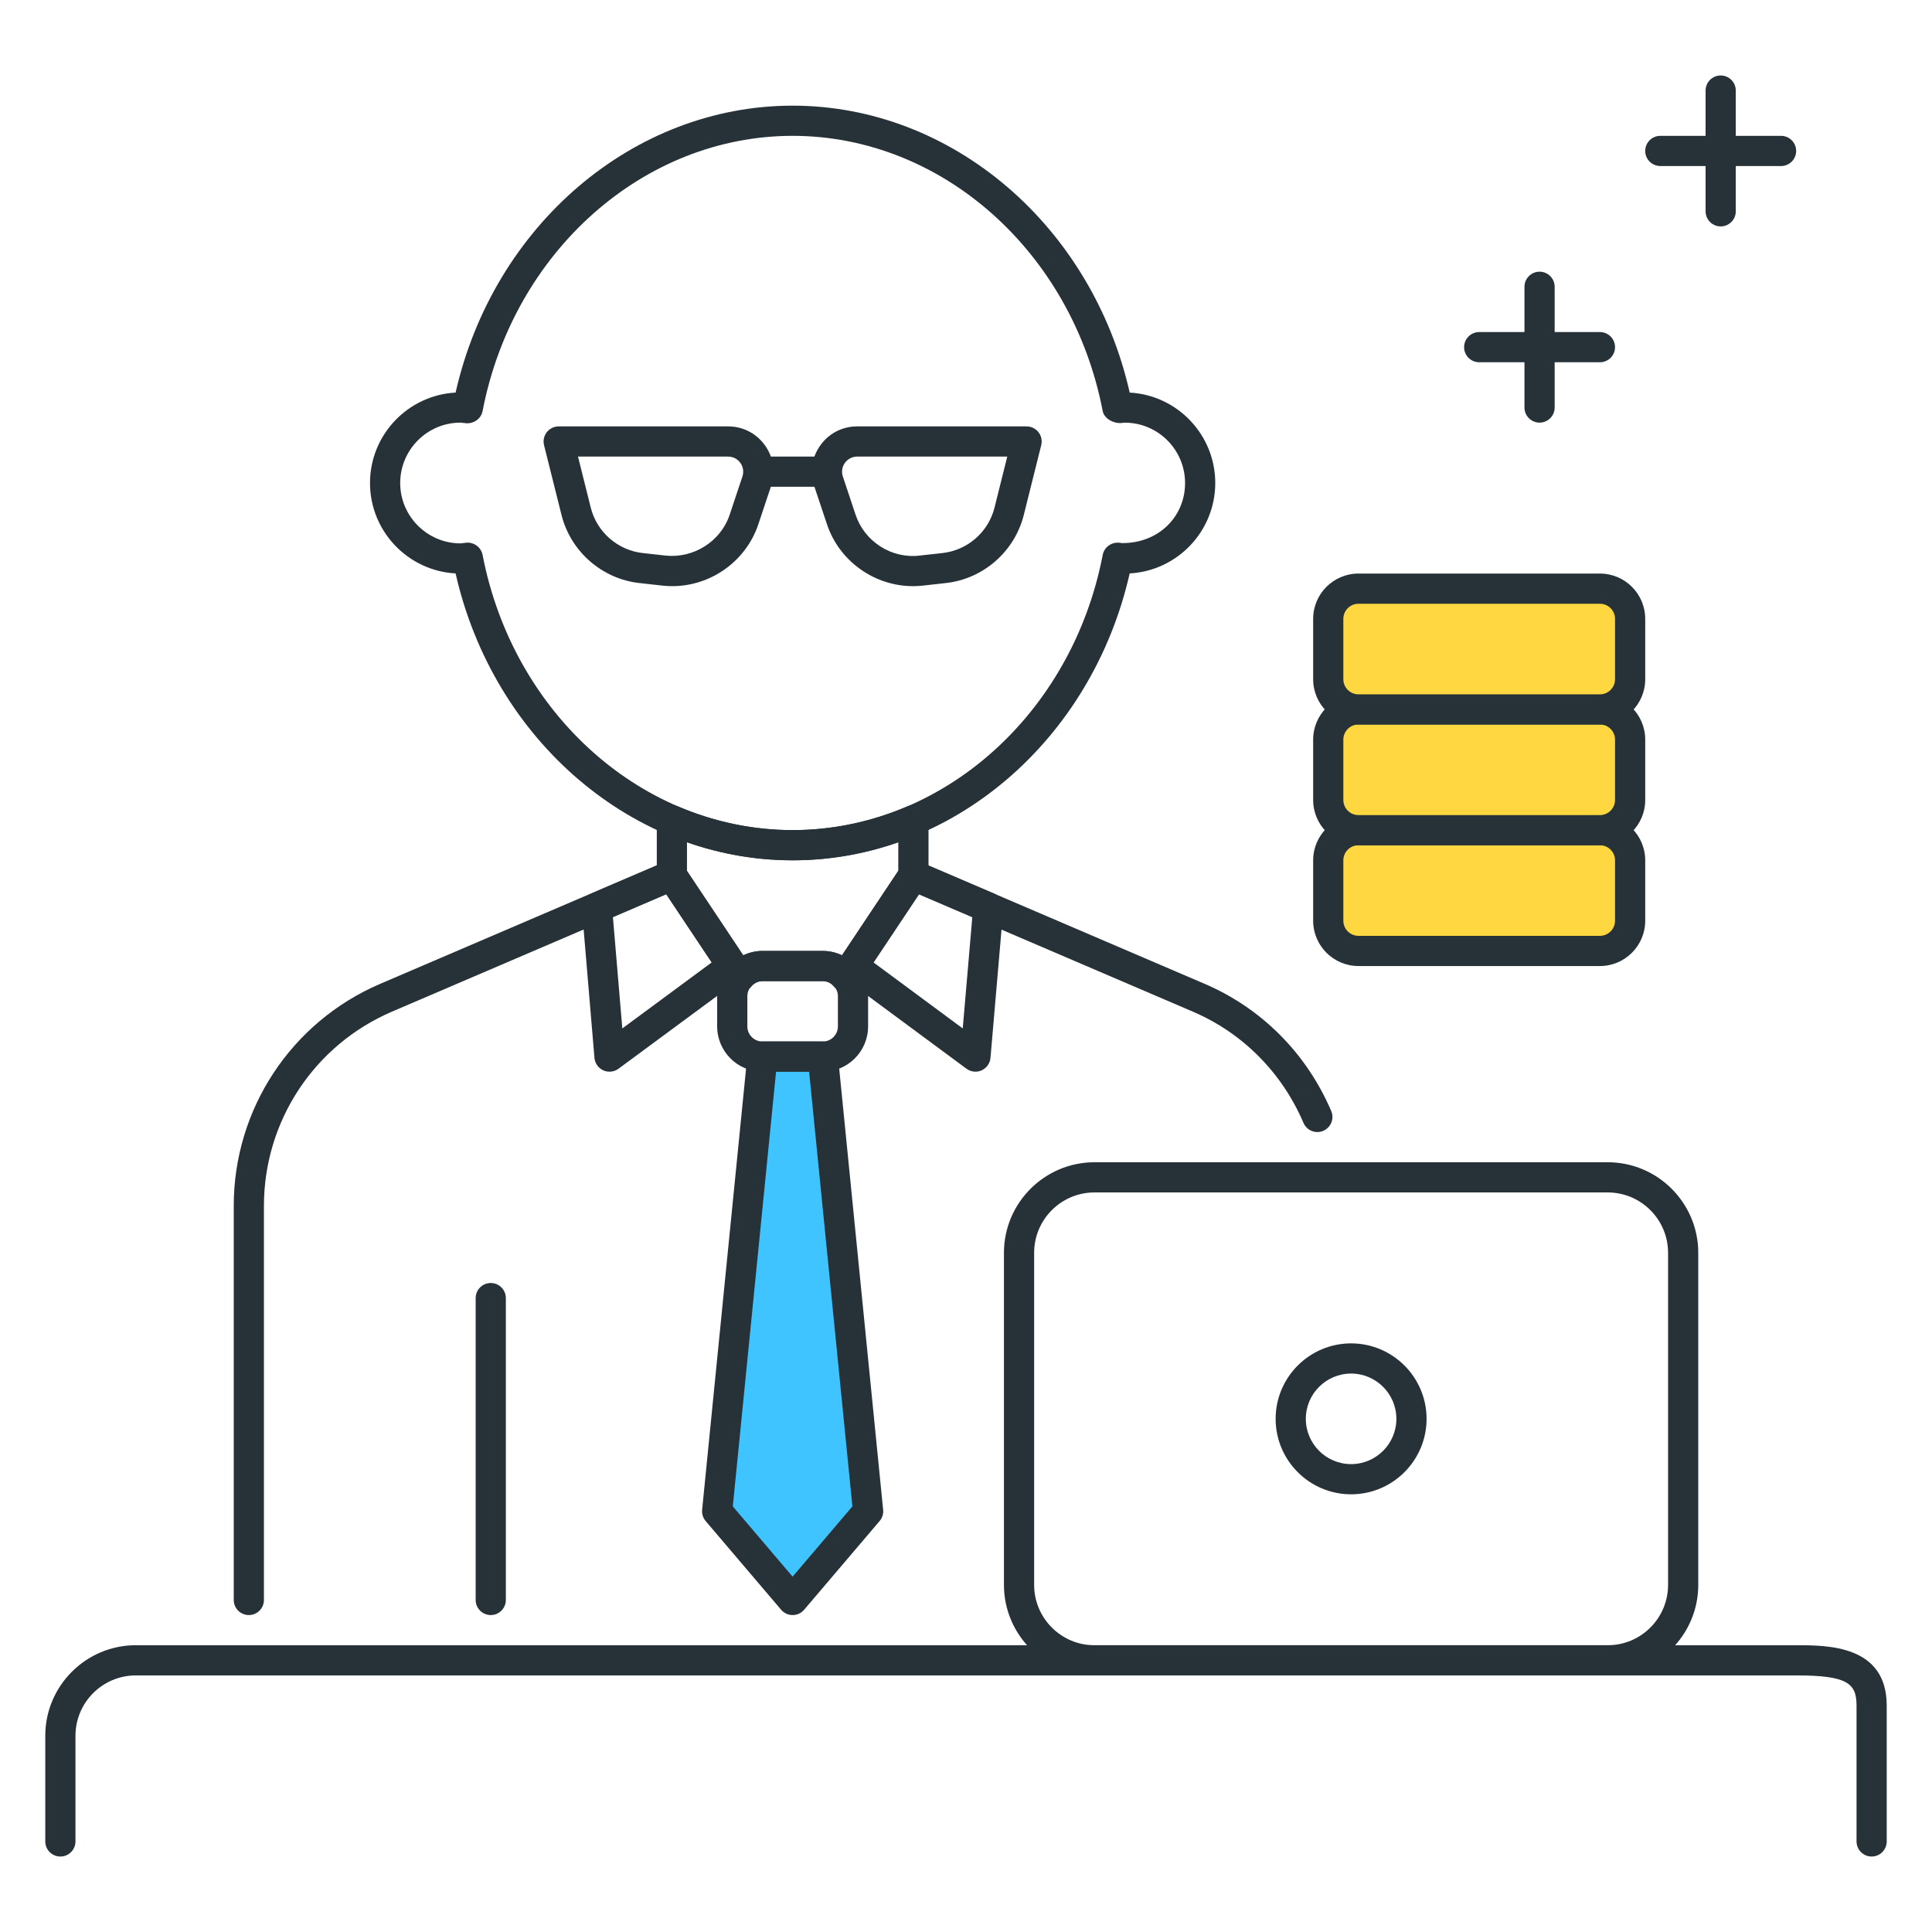<?xml version="1.0" encoding="utf-8"?>
<!-- Generator: Adobe Illustrator 21.1.0, SVG Export Plug-In . SVG Version: 6.00 Build 0)  -->
<svg version="1.1" id="Icon_Set" xmlns="http://www.w3.org/2000/svg" xmlns:xlink="http://www.w3.org/1999/xlink" x="0px" y="0px"
	 viewBox="0 0 64 64" style="enable-background:new 0 0 64 64;" xml:space="preserve">
<style type="text/css">
	.st0{fill:#263238;}
	.st1{fill:#40C4FF;}
	.st2{fill:#FFD740;}
	.st3{fill:#FF5252;}
	.st4{fill:#4DB6AC;}
	.st5{fill:#FFFFFF;}
	.st6{fill:#4FC3F7;}
</style>
<g id="Chief_Data_Officer">
	<g>
		<path class="st0" d="M62,61.5c-0.276,0-0.5-0.224-0.5-0.5v-4.5c0-0.738-0.302-1-2-1h-55c-1.103,0-2,0.897-2,2V61
			c0,0.276-0.224,0.5-0.5,0.5S1.5,61.276,1.5,61v-3.5c0-1.654,1.346-3,3-3h55c1.048,0,3,0,3,2V61C62.5,61.276,62.276,61.5,62,61.5z"
			/>
	</g>
	<g>
		<path class="st0" d="M8.243,53.501c-0.276,0-0.5-0.224-0.5-0.5V39.946c0-3.205,1.903-6.091,4.849-7.354l9.455-4.052
			c0.251-0.109,0.547,0.008,0.656,0.263c0.109,0.254-0.009,0.548-0.263,0.657l-9.455,4.052c-2.577,1.104-4.242,3.63-4.242,6.434
			v13.055C8.743,53.277,8.52,53.501,8.243,53.501z"/>
	</g>
	<g>
		<polygon class="st1" points="28.757,50.063 26.257,53.001 23.757,50.063 25.257,35.001 27.257,35.001 		"/>
		<path class="st0" d="M26.257,53.501c-0.146,0-0.286-0.064-0.381-0.176l-2.5-2.938c-0.088-0.104-0.13-0.238-0.117-0.374l1.5-15.062
			c0.025-0.256,0.241-0.45,0.498-0.45h2c0.257,0,0.472,0.194,0.498,0.45l1.5,15.062c0.014,0.136-0.029,0.271-0.117,0.374l-2.5,2.938
			C26.542,53.437,26.403,53.501,26.257,53.501z M24.275,49.901l1.981,2.328l1.981-2.328l-1.434-14.4h-1.095L24.275,49.901z"/>
	</g>
	<g>
		<path class="st0" d="M16.257,53.501c-0.276,0-0.5-0.224-0.5-0.5v-10c0-0.276,0.224-0.5,0.5-0.5s0.5,0.224,0.5,0.5v10
			C16.757,53.277,16.533,53.501,16.257,53.501z"/>
	</g>
	<g>
		<path class="st0" d="M20.191,35.501c-0.07,0-0.141-0.015-0.207-0.045c-0.165-0.074-0.276-0.232-0.292-0.413l-0.416-4.937
			c-0.018-0.215,0.103-0.417,0.301-0.502l2.481-1.063c0.221-0.095,0.479-0.018,0.613,0.183l2,3c0.148,0.222,0.096,0.521-0.119,0.68
			l-4.065,3C20.401,35.468,20.296,35.501,20.191,35.501z M20.304,30.382l0.311,3.686l2.961-2.186l-1.505-2.258L20.304,30.382z"/>
	</g>
	<g>
		<path class="st0" d="M32.313,35.501c-0.105,0-0.21-0.033-0.297-0.098l-4.057-3c-0.214-0.159-0.267-0.458-0.119-0.68l2-3
			c0.134-0.201,0.394-0.278,0.613-0.183l2.482,1.063c0.198,0.085,0.32,0.288,0.301,0.503l-0.425,4.937
			c-0.016,0.181-0.127,0.338-0.292,0.413C32.454,35.486,32.383,35.501,32.313,35.501z M28.937,31.882l2.955,2.186l0.317-3.686
			l-1.767-0.758L28.937,31.882z"/>
	</g>
	<g>
		<path class="st0" d="M27.257,35.501h-2c-0.827,0-1.5-0.673-1.5-1.5v-1c0-0.827,0.673-1.5,1.5-1.5h2c0.827,0,1.5,0.673,1.5,1.5v1
			C28.757,34.828,28.084,35.501,27.257,35.501z M25.257,32.501c-0.276,0-0.5,0.225-0.5,0.5v1c0,0.275,0.224,0.5,0.5,0.5h2
			c0.276,0,0.5-0.225,0.5-0.5v-1c0-0.275-0.224-0.5-0.5-0.5H25.257z"/>
	</g>
	<g>
		<path class="st0" d="M26.257,28.5c-5.279,0-9.911-3.972-11.165-9.505c-1.578-0.085-2.835-1.396-2.835-2.995
			s1.257-2.909,2.835-2.995C16.345,7.472,20.977,3.5,26.257,3.5s9.912,3.972,11.166,9.505C39,13.091,40.257,14.401,40.257,16
			S39,18.909,37.422,18.995C36.168,24.528,31.537,28.5,26.257,28.5z M15.495,17.976c0.237,0,0.445,0.168,0.491,0.405
			c1.016,5.284,5.336,9.119,10.271,9.119s9.256-3.835,10.272-9.119c0.049-0.254,0.284-0.424,0.541-0.403
			c0.006,0.001,0.095,0.012,0.101,0.013c1.221,0.005,2.087-0.888,2.086-1.99c0-1.103-0.897-2-2-2c-0.031,0-0.062,0.006-0.092,0.01
			c-0.253,0.03-0.585-0.132-0.636-0.392C35.513,8.335,31.192,4.5,26.257,4.5c-4.935,0-9.255,3.835-10.271,9.118
			c-0.049,0.254-0.289,0.418-0.541,0.403L15.257,14c-1.103,0-2,0.897-2,2s0.897,2,2,2c0.006-0.001,0.182-0.021,0.188-0.022
			C15.461,17.977,15.478,17.976,15.495,17.976z"/>
	</g>
	<g>
		<path class="st0" d="M24.501,32.866c-0.009,0-0.018,0-0.027-0.001c-0.157-0.009-0.301-0.091-0.389-0.222l-2.244-3.365
			c-0.055-0.082-0.084-0.179-0.084-0.277v-1.829c0-0.168,0.084-0.324,0.225-0.417c0.14-0.093,0.316-0.108,0.472-0.043
			c2.452,1.047,5.158,1.047,7.607,0c0.154-0.065,0.331-0.05,0.472,0.043c0.14,0.093,0.225,0.249,0.225,0.417v1.829
			c0,0.099-0.029,0.195-0.084,0.277l-2.244,3.365c-0.087,0.131-0.231,0.213-0.389,0.222c-0.147,0.013-0.309-0.057-0.41-0.178
			c-0.072-0.085-0.194-0.187-0.374-0.187h-2c-0.188,0-0.314,0.116-0.373,0.187C24.789,32.801,24.648,32.866,24.501,32.866z
			 M25.257,31.501h2c0.221,0,0.437,0.052,0.634,0.147l1.866-2.799v-0.948c-2.272,0.795-4.727,0.795-7,0v0.948l1.866,2.799
			C24.82,31.553,25.036,31.501,25.257,31.501z"/>
	</g>
	<g>
		<path class="st0" d="M43.639,37.501c-0.194,0-0.378-0.113-0.459-0.303c-0.716-1.672-2.018-2.98-3.665-3.686l-9.455-4.052
			c-0.254-0.109-0.372-0.403-0.263-0.657c0.108-0.254,0.404-0.371,0.656-0.263l9.455,4.052c1.885,0.808,3.373,2.303,4.19,4.211
			c0.109,0.254-0.009,0.548-0.263,0.657C43.772,37.488,43.705,37.501,43.639,37.501z"/>
	</g>
	<g>
		<path class="st0" d="M53.257,55.501h-17c-1.654,0-3-1.346-3-3v-11c0-1.654,1.346-3,3-3h17c1.654,0,3,1.346,3,3v11
			C56.257,54.155,54.911,55.501,53.257,55.501z M36.257,39.501c-1.103,0-2,0.897-2,2v11c0,1.103,0.897,2,2,2h17c1.103,0,2-0.897,2-2
			v-11c0-1.103-0.897-2-2-2H36.257z"/>
	</g>
	<g>
		<path class="st2" d="M53,31.501h-8c-0.552,0-1-0.448-1-1V28.5c0-0.552,0.448-1,1-1h8c0.552,0,1,0.448,1,1v2.001
			C54,31.053,53.552,31.501,53,31.501z"/>
		<path class="st0" d="M53,32.001h-8c-0.827,0-1.5-0.673-1.5-1.5V28.5c0-0.827,0.673-1.5,1.5-1.5h8c0.827,0,1.5,0.673,1.5,1.5v2.001
			C54.5,31.328,53.827,32.001,53,32.001z M45,28c-0.276,0-0.5,0.225-0.5,0.5v2.001c0,0.275,0.224,0.5,0.5,0.5h8
			c0.276,0,0.5-0.225,0.5-0.5V28.5c0-0.275-0.224-0.5-0.5-0.5H45z"/>
	</g>
	<g>
		<path class="st2" d="M53,27.501h-8c-0.552,0-1-0.448-1-1V24.5c0-0.552,0.448-1,1-1h8c0.552,0,1,0.448,1,1v2.001
			C54,27.053,53.552,27.501,53,27.501z"/>
		<path class="st0" d="M53,28.001h-8c-0.827,0-1.5-0.673-1.5-1.5V24.5c0-0.827,0.673-1.5,1.5-1.5h8c0.827,0,1.5,0.673,1.5,1.5v2.001
			C54.5,27.328,53.827,28.001,53,28.001z M45,24c-0.276,0-0.5,0.225-0.5,0.5v2.001c0,0.275,0.224,0.5,0.5,0.5h8
			c0.276,0,0.5-0.225,0.5-0.5V24.5c0-0.275-0.224-0.5-0.5-0.5H45z"/>
	</g>
	<g>
		<path class="st2" d="M53,23.501h-8c-0.552,0-1-0.448-1-1V20.5c0-0.552,0.448-1,1-1h8c0.552,0,1,0.448,1,1v2.001
			C54,23.053,53.552,23.501,53,23.501z"/>
		<path class="st0" d="M53,24.001h-8c-0.827,0-1.5-0.673-1.5-1.5V20.5c0-0.827,0.673-1.5,1.5-1.5h8c0.827,0,1.5,0.673,1.5,1.5v2.001
			C54.5,23.328,53.827,24.001,53,24.001z M45,20c-0.276,0-0.5,0.225-0.5,0.5v2.001c0,0.275,0.224,0.5,0.5,0.5h8
			c0.276,0,0.5-0.225,0.5-0.5V20.5c0-0.275-0.224-0.5-0.5-0.5H45z"/>
	</g>
	<g>
		<path class="st0" d="M22.27,19.417c-0.108,0-0.217-0.006-0.327-0.018l0,0l-0.763-0.085c-1.24-0.138-2.276-1.044-2.579-2.255
			l-0.579-2.313c-0.038-0.149-0.004-0.308,0.091-0.429s0.24-0.192,0.394-0.192h5.613c0.488,0,0.932,0.228,1.217,0.623
			c0.286,0.396,0.361,0.889,0.206,1.352l-0.422,1.267C24.711,18.595,23.543,19.417,22.27,19.417z M22.053,18.405
			c0.924,0.095,1.822-0.467,2.119-1.355l0.422-1.267c0.051-0.154,0.026-0.318-0.069-0.45s-0.243-0.208-0.406-0.208h-4.972
			l0.423,1.692c0.202,0.808,0.893,1.411,1.72,1.503L22.053,18.405z"/>
	</g>
	<g>
		<path class="st0" d="M30.245,19.417c-1.274,0-2.441-0.822-2.851-2.051L26.971,16.1c-0.154-0.463-0.079-0.956,0.207-1.352
			c0.285-0.396,0.729-0.623,1.217-0.623h5.612c0.154,0,0.299,0.071,0.394,0.192s0.128,0.279,0.091,0.429l-0.578,2.313
			c-0.303,1.211-1.339,2.117-2.579,2.255l-0.764,0.085C30.461,19.411,30.353,19.417,30.245,19.417z M28.395,15.125
			c-0.163,0-0.311,0.076-0.406,0.208s-0.12,0.296-0.069,0.45l0.422,1.267c0.296,0.889,1.187,1.463,2.118,1.355l0.764-0.085l0,0
			c0.827-0.092,1.518-0.695,1.72-1.503l0.423-1.692H28.395z"/>
	</g>
	<g>
		<path class="st0" d="M27.007,16.125h-1.5c-0.276,0-0.5-0.224-0.5-0.5s0.224-0.5,0.5-0.5h1.5c0.276,0,0.5,0.224,0.5,0.5
			S27.283,16.125,27.007,16.125z"/>
	</g>
	<g>
		<path class="st0" d="M59,5.5h-4c-0.276,0-0.5-0.224-0.5-0.5s0.224-0.5,0.5-0.5h4c0.276,0,0.5,0.224,0.5,0.5S59.276,5.5,59,5.5z"/>
	</g>
	<g>
		<path class="st0" d="M57,7.5c-0.276,0-0.5-0.224-0.5-0.5V3c0-0.276,0.224-0.5,0.5-0.5s0.5,0.224,0.5,0.5v4
			C57.5,7.276,57.276,7.5,57,7.5z"/>
	</g>
	<g>
		<path class="st0" d="M53,12h-4c-0.276,0-0.5-0.224-0.5-0.5S48.724,11,49,11h4c0.276,0,0.5,0.224,0.5,0.5S53.276,12,53,12z"/>
	</g>
	<g>
		<path class="st0" d="M51,14c-0.276,0-0.5-0.224-0.5-0.5v-4C50.5,9.224,50.724,9,51,9s0.5,0.224,0.5,0.5v4
			C51.5,13.776,51.276,14,51,14z"/>
	</g>
	<g>
		<path class="st0" d="M44.757,49.501c-1.378,0-2.5-1.121-2.5-2.5s1.122-2.5,2.5-2.5s2.5,1.121,2.5,2.5S46.135,49.501,44.757,49.501
			z M44.757,45.501c-0.827,0-1.5,0.673-1.5,1.5s0.673,1.5,1.5,1.5s1.5-0.673,1.5-1.5S45.584,45.501,44.757,45.501z"/>
	</g>
</g>
</svg>
